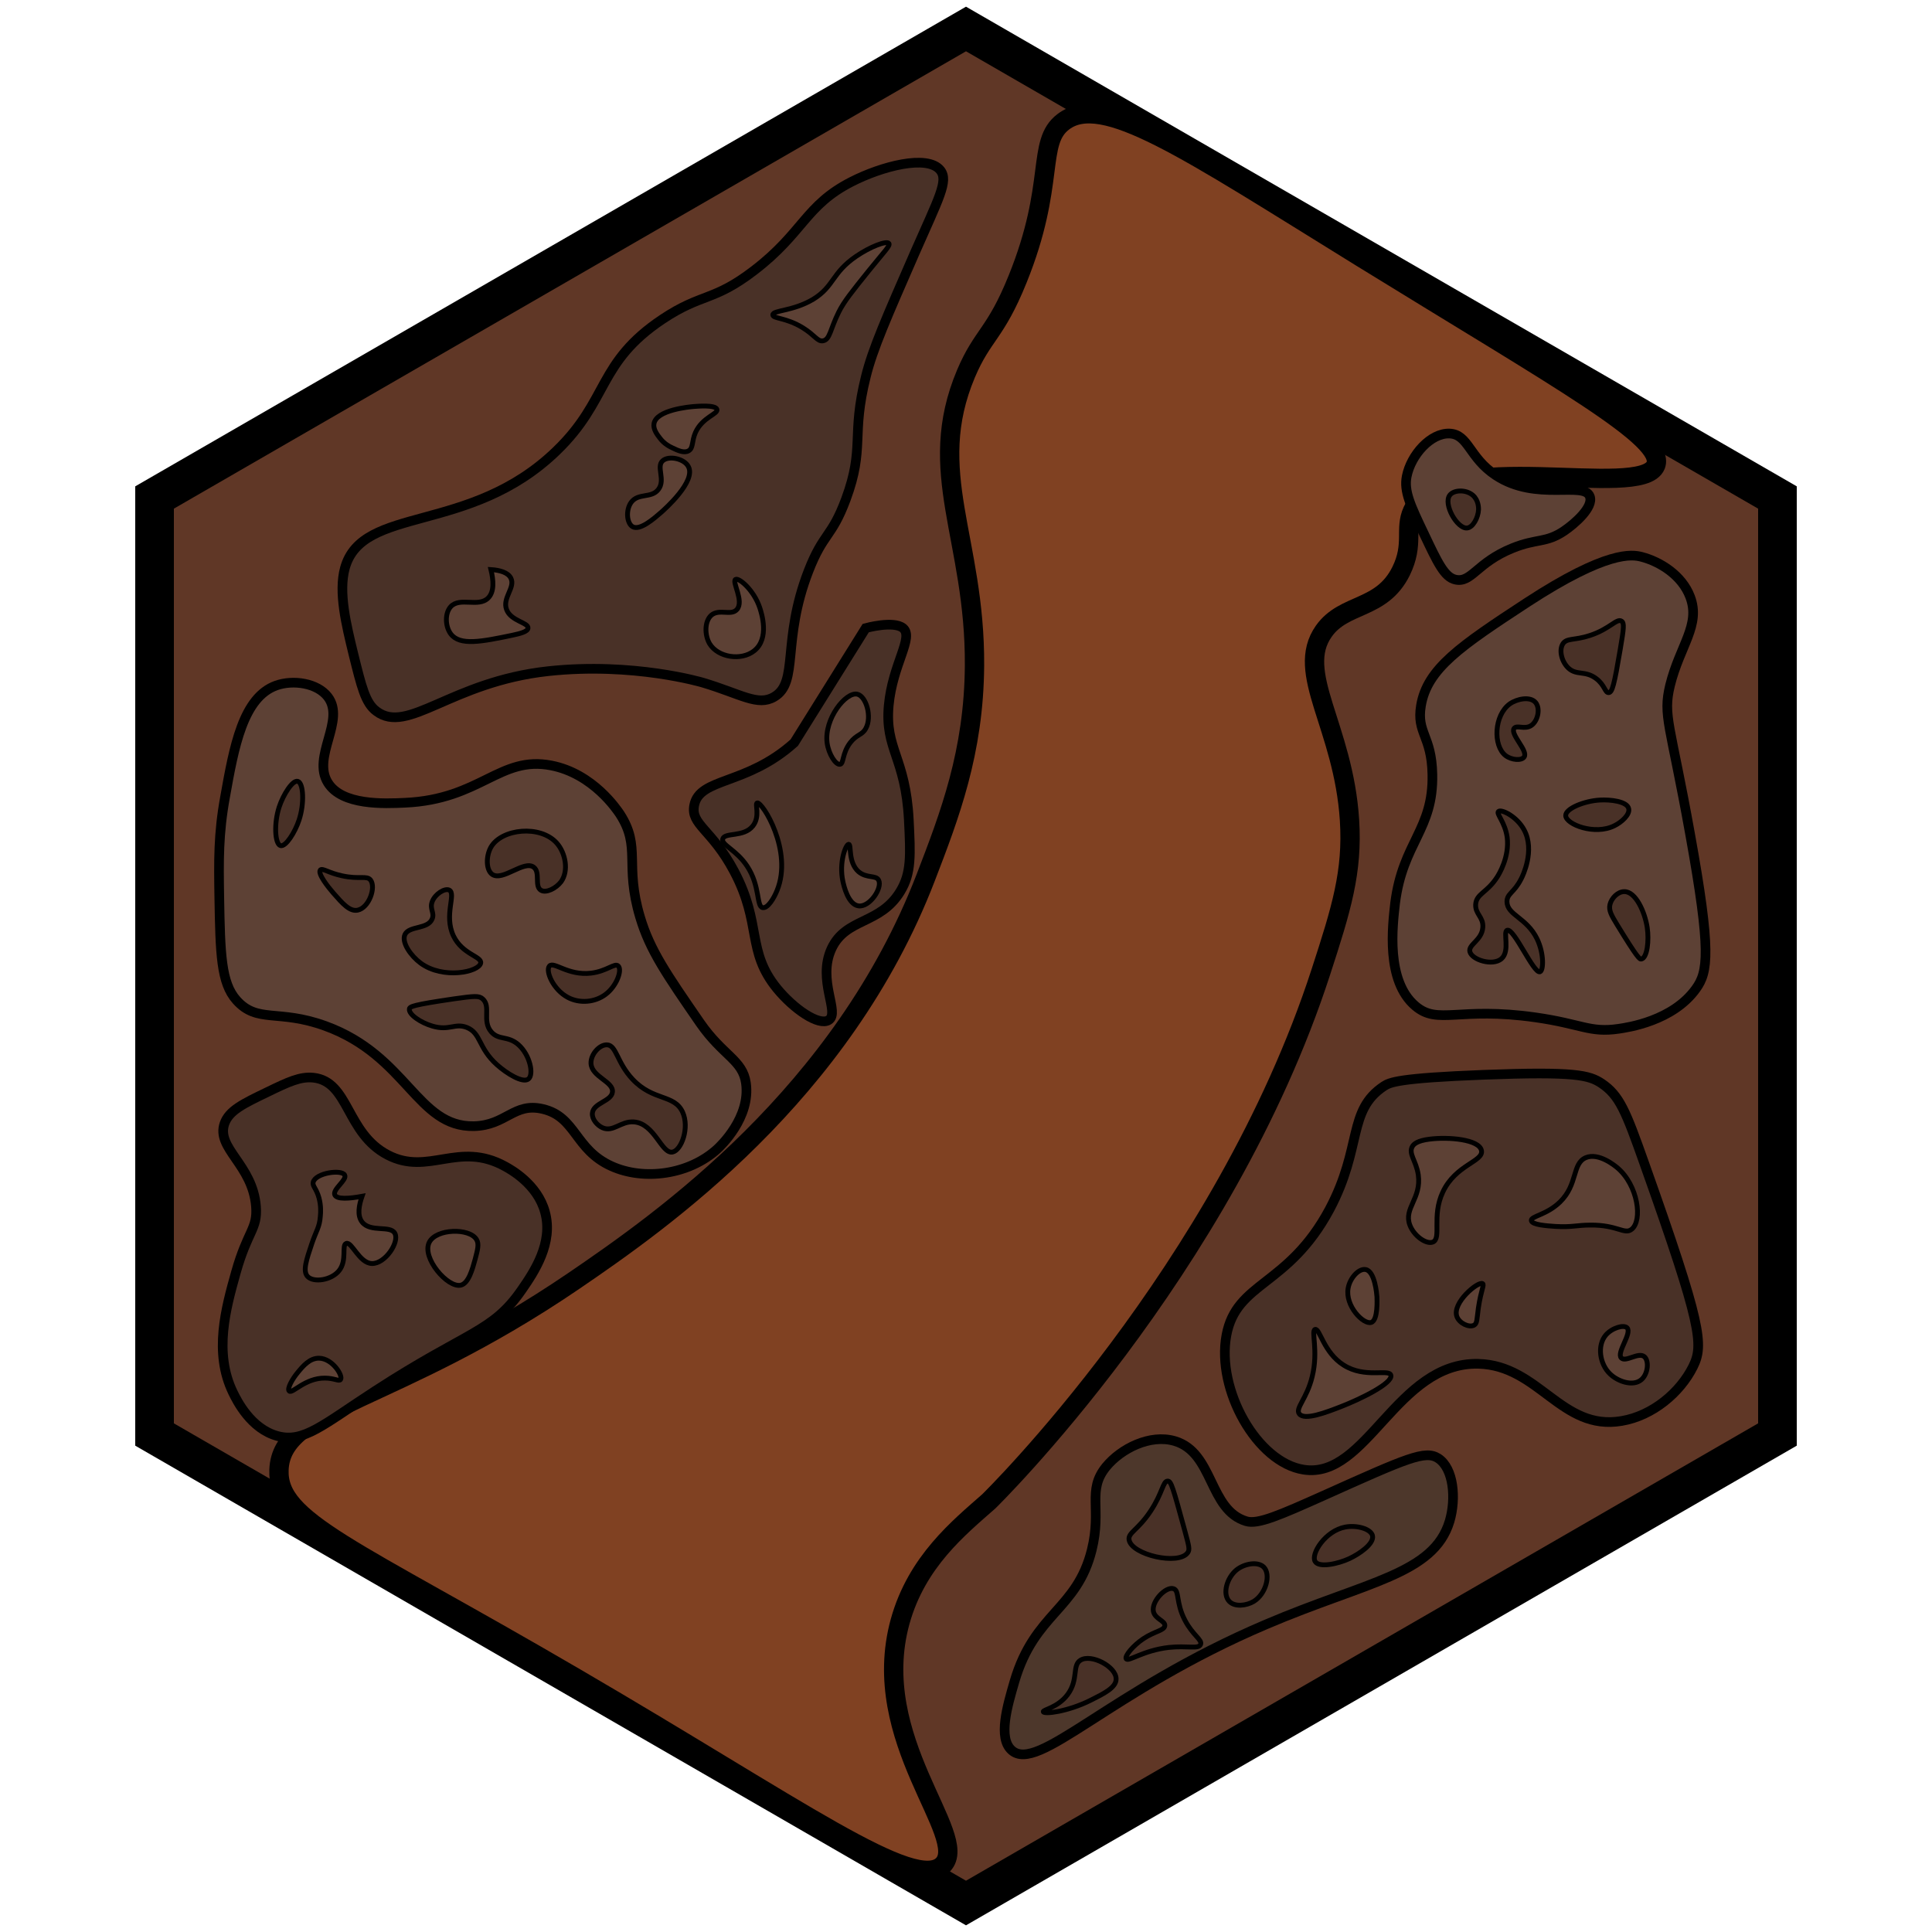 <?xml version="1.0" encoding="utf-8"?>
<!-- Generator: Adobe Illustrator 26.0.3, SVG Export Plug-In . SVG Version: 6.00 Build 0)  -->
<svg version="1.1" id="Ebene_2" xmlns="http://www.w3.org/2000/svg" xmlns:xlink="http://www.w3.org/1999/xlink" x="0px" y="0px"
	 viewBox="0 0 100 100" style="enable-background:new 0 0 100 100;" xml:space="preserve">
<style type="text/css">
	.st0{fill:#603726;stroke:#000000;stroke-width:2;stroke-miterlimit:10;}
	.st1{fill:#804122;stroke:#000000;stroke-miterlimit:10;}
	.st2{fill:#493127;stroke:#000000;stroke-width:0.5;stroke-miterlimit:10;}
	.st3{fill:#5D4135;stroke:#000000;stroke-width:0.5;stroke-miterlimit:10;}
	.st4{fill:none;stroke:#000000;stroke-miterlimit:10;}
	.st5{fill:#4D372B;stroke:#000000;stroke-width:0.5;stroke-miterlimit:10;}
	.st6{fill:#5D4135;stroke:#000000;stroke-width:0.25;stroke-miterlimit:10;}
	.st7{fill:#493127;stroke:#000000;stroke-width:0.25;stroke-miterlimit:10;}
</style>
<polygon class="st0" points="92,25.75 50,1.5 8,25.75 8,74.25 50,98.5 92,74.25 "/>
<path class="st1" d="M55.04,6.3c-1.42,1.07-0.37,3.21-2.37,8.15c-1.15,2.85-1.81,2.86-2.67,4.89c-2.15,5.1,0.48,8.54,0.44,15.11
	c-0.03,4.49-1.29,7.76-2.52,10.96C43.59,56.66,34.26,63.19,29.7,66.3c-9.32,6.35-15.14,6.49-15.26,9.78
	c-0.1,2.68,3.72,3.97,15.38,10.78c11.54,6.73,17.54,11.15,18.99,9.66c1.44-1.48-3.91-6.47-2.22-12.59c0.86-3.11,3.06-4.87,4.59-6.22
	c0,0,12.15-11.88,17.19-27.41c1.06-3.26,1.65-5.17,1.48-7.85c-0.31-4.85-2.85-7.63-1.33-9.78c1.05-1.49,2.99-1.07,4-3.11
	c0.69-1.41,0.16-2.17,0.59-3.11c1.56-3.42,11.87-0.52,12.59-2.37c0.54-1.39-4.79-4.31-15.28-10.78C61.26,7.64,57.07,4.76,55.04,6.3z
	"/>
<path class="st2" d="M17.85,29.41c-0.34,1.25,0.07,2.92,0.44,4.44c0.42,1.69,0.62,2.54,1.19,2.96c1.63,1.24,3.84-1.52,8.89-2.07
	c4.42-0.48,8,0.59,8,0.59c1.98,0.59,2.85,1.24,3.7,0.74c1.3-0.76,0.37-2.89,1.78-6.52c0.77-1.98,1.19-1.72,1.93-3.7
	c1-2.7,0.26-3.27,1.04-6.37c0.35-1.42,1.08-3.07,2.52-6.37c1.25-2.85,1.77-3.75,1.33-4.3C48,7.98,45.63,8.61,44.07,9.41
	c-2.39,1.22-2.49,2.64-5.04,4.59c-2.11,1.62-2.7,1.16-4.74,2.52c-3.37,2.25-2.76,4.18-5.48,6.81C24.3,27.7,18.75,26.12,17.85,29.41z
	"/>
<path class="st3" d="M14.3,35.48c0.87-0.31,2.12-0.13,2.67,0.59c0.93,1.22-0.84,3.09,0,4.44c0.73,1.19,2.92,1.09,4,1.04
	c3.92-0.18,4.9-2.45,7.56-1.93c2.17,0.42,3.41,2.3,3.56,2.52c1.11,1.72,0.22,2.59,1.04,5.33c0.51,1.72,1.38,2.97,3.11,5.48
	c1.18,1.7,2.2,1.91,2.37,3.11c0.25,1.79-1.32,3.26-1.48,3.41c-1.47,1.34-3.8,1.65-5.48,0.89c-1.91-0.86-1.83-2.56-3.56-2.96
	c-1.49-0.35-1.89,0.85-3.56,0.89c-2.95,0.06-3.45-3.65-7.7-5.19c-2.43-0.88-3.51-0.12-4.59-1.33c-0.8-0.9-0.84-2.39-0.89-5.33
	c-0.03-1.88-0.05-3.28,0.3-5.19C12.11,38.66,12.58,36.09,14.3,35.48z"/>
<path class="st4" d="M38.59,56.07"/>
<path class="st2" d="M13.85,56.52c1.07-0.52,1.69-0.81,2.37-0.74c1.86,0.2,1.68,2.87,3.85,4c2.12,1.1,3.65-0.74,6.07,0.59
	c0.29,0.16,1.68,0.92,2.07,2.37c0.44,1.59-0.56,3.09-1.19,4c-1.54,2.24-2.78,2.12-7.61,5.26c-2.71,1.76-3.69,2.69-5.04,2.33
	c-1.39-0.37-2.11-1.84-2.31-2.25c-1.01-2.07-0.37-4.37,0.15-6.22c0.61-2.17,1.13-2.24,1.04-3.41c-0.17-2.17-2.08-3.01-1.63-4.3
	C11.86,57.48,12.58,57.13,13.85,56.52z"/>
<path class="st5" d="M60.81,74.59c-1.28-0.38-2.79,0.39-3.56,1.33c-1,1.23-0.21,2.16-0.74,4.3c-0.77,3.11-2.96,3.26-4,6.81
	c-0.37,1.27-0.86,2.92-0.15,3.56c1.36,1.23,5.05-3.06,13.19-6.52c5.18-2.21,8.65-2.58,9.48-5.33c0.35-1.18,0.21-2.74-0.59-3.26
	c-0.67-0.43-1.59-0.02-5.93,1.93c-2.26,1.01-3.4,1.51-4,1.33C62.56,78.16,62.83,75.19,60.81,74.59z"/>
<path class="st2" d="M63.48,69.11c-0.53,2.83,1.59,6.59,4,6.96c3.27,0.51,4.81-5.58,9.04-5.48c3.15,0.08,4.29,3.49,7.41,2.96
	c1.61-0.27,3.03-1.47,3.7-2.81c0.56-1.13,0.47-2.11-2.52-10.52c-0.96-2.71-1.28-3.52-2.22-4.15c-0.64-0.42-1.35-0.62-6.07-0.44
	c-4.45,0.17-4.88,0.39-5.19,0.59c-1.9,1.26-1.1,3.15-2.81,6.37C66.67,66.6,64,66.33,63.48,69.11z"/>
<path class="st3" d="M73.26,52.07c1.18,1,2.22,0.02,6.22,0.59c2.39,0.34,2.8,0.81,4.3,0.59c0.47-0.07,2.8-0.4,4-2.07
	c0.63-0.87,0.8-1.92-0.3-8c-1.03-5.74-1.42-6.12-1.04-7.7c0.51-2.07,1.6-3.12,1.04-4.59c-0.42-1.11-1.55-1.82-2.52-2.07
	c-0.48-0.12-1.77-0.35-5.93,2.37c-3.44,2.25-5.16,3.42-5.48,5.33c-0.24,1.43,0.55,1.54,0.59,3.56c0.06,2.88-1.53,3.51-1.93,6.67
	C72.08,47.91,71.72,50.77,73.26,52.07z"/>
<path class="st3" d="M75.33,30c0.84,0.19,1.1-0.88,2.96-1.63c1.26-0.51,1.72-0.25,2.67-0.89c0.53-0.36,1.53-1.22,1.33-1.78
	c-0.29-0.82-2.77,0.29-4.87-1.1c-1.38-0.91-1.41-2.12-2.39-2.16c-0.97-0.04-2,1.1-2.22,2.22c-0.15,0.76,0.19,1.5,0.89,2.96
	C74.41,29.12,74.76,29.87,75.33,30z"/>
<path class="st2" d="M41.11,38.44l3.7-5.93l0,0c0,0,1.44-0.4,1.93,0c0.58,0.48-0.54,1.86-0.74,4c-0.21,2.28,0.87,2.67,1.04,5.93
	c0.09,1.82,0.14,2.75-0.44,3.7c-1.05,1.73-2.81,1.35-3.56,2.96c-0.76,1.64,0.46,3.32-0.15,3.7c-0.51,0.32-1.81-0.58-2.67-1.63
	c-1.6-1.96-0.77-3.33-2.22-6.07c-1.15-2.17-2.26-2.41-2.07-3.41C36.2,40.23,38.63,40.67,41.11,38.44z"/>
<path class="st6" d="M25.41,29.48c0.13,0.54,0.19,1.15-0.15,1.48c-0.5,0.49-1.46-0.07-1.93,0.44c-0.31,0.34-0.29,1.02,0,1.41
	c0.47,0.63,1.6,0.4,3.19,0.07c0.42-0.09,0.8-0.19,0.81-0.37c0.03-0.29-0.89-0.36-1.11-0.96c-0.23-0.61,0.47-1.14,0.22-1.63
	C26.29,29.63,25.87,29.51,25.41,29.48z"/>
<path class="st6" d="M34.22,26.52c-0.38,0.33-1.1,0.96-1.48,0.74c-0.3-0.18-0.36-0.86-0.07-1.26c0.37-0.5,1.05-0.19,1.41-0.67
	c0.38-0.5-0.13-1.17,0.22-1.48c0.31-0.28,1.11-0.12,1.33,0.3C36.04,24.91,34.41,26.35,34.22,26.52z"/>
<path class="st6" d="M33.85,21.93c-0.05,0.28,0.16,0.56,0.3,0.74c0.23,0.31,0.52,0.45,0.67,0.52c0.27,0.13,0.58,0.27,0.81,0.15
	c0.27-0.14,0.16-0.49,0.37-0.96c0.36-0.79,1.18-0.95,1.11-1.19c-0.07-0.25-1.04-0.16-1.19-0.15C35.69,21.06,33.97,21.21,33.85,21.93
	z"/>
<path class="st6" d="M40,16.3c0.01,0.2,0.69,0.13,1.56,0.67c0.63,0.39,0.75,0.72,1.04,0.67c0.36-0.06,0.37-0.6,0.81-1.48
	c0.27-0.55,0.7-1.08,1.56-2.15c0.78-0.97,1.12-1.29,1.04-1.41c-0.12-0.16-0.99,0.18-1.7,0.67c-1.26,0.86-1.13,1.55-2.22,2.22
	C41.03,16.12,39.99,16.05,40,16.3z"/>
<path class="st6" d="M36.81,31.85c0.41-0.36,1.03,0.04,1.33-0.3c0.39-0.43-0.27-1.44-0.07-1.56c0.17-0.1,0.95,0.54,1.26,1.48
	c0.08,0.25,0.52,1.58-0.3,2.22c-0.66,0.52-1.86,0.35-2.3-0.37C36.47,32.88,36.46,32.17,36.81,31.85z"/>
<path class="st6" d="M44.37,35.93c-0.59-0.13-1.72,1.28-1.56,2.52c0.08,0.59,0.45,1.15,0.67,1.11c0.2-0.03,0.1-0.55,0.52-1.11
	c0.34-0.45,0.62-0.39,0.81-0.74C45.15,37.11,44.83,36.03,44.37,35.93z"/>
<path class="st6" d="M39.19,41.56c-0.13,0.04,0.17,0.69-0.22,1.19c-0.47,0.6-1.45,0.32-1.56,0.67c-0.1,0.31,0.69,0.55,1.26,1.41
	c0.69,1.04,0.47,2.09,0.81,2.15c0.26,0.04,0.58-0.49,0.74-0.89C41.06,44.04,39.45,41.48,39.19,41.56z"/>
<path class="st6" d="M43.93,43.7c-0.15-0.01-0.52,0.94-0.3,1.93c0.05,0.23,0.27,1.19,0.81,1.26c0.58,0.07,1.24-0.93,1.04-1.33
	c-0.14-0.28-0.61-0.08-1.04-0.44C43.88,44.63,44.08,43.71,43.93,43.7z"/>
<path class="st7" d="M15.41,40.44c-0.27-0.07-0.75,0.69-0.96,1.33c-0.28,0.86-0.22,1.92,0.07,2c0.27,0.07,0.75-0.69,0.96-1.33
	C15.76,41.59,15.71,40.52,15.41,40.44z"/>
<path class="st7" d="M17.7,45.33c0.91,0.2,1.28-0.03,1.48,0.22c0.29,0.38-0.08,1.44-0.67,1.56c-0.41,0.08-0.77-0.33-1.26-0.89
	c-0.28-0.32-0.82-1.01-0.67-1.19C16.7,44.92,17,45.18,17.7,45.33z"/>
<path class="st7" d="M22.37,46.67c-0.14,0.38,0.13,0.57,0,0.89c-0.22,0.55-1.19,0.35-1.41,0.81c-0.19,0.41,0.31,1.11,0.81,1.48
	c1.17,0.86,3.02,0.46,3.11,0c0.07-0.35-0.95-0.44-1.41-1.41c-0.51-1.08,0.16-2.18-0.22-2.37C23.02,45.96,22.52,46.27,22.37,46.67z"
	/>
<path class="st7" d="M25.41,43.85c-0.26,0.46-0.26,1.18,0.07,1.41c0.54,0.37,1.65-0.76,2.15-0.37c0.35,0.27,0.02,0.98,0.37,1.19
	c0.27,0.16,0.78-0.1,1.04-0.44c0.41-0.57,0.23-1.49-0.22-2C27.97,42.68,25.96,42.89,25.41,43.85z"/>
<path class="st7" d="M28.44,50c-0.22,0.24,0.18,1.22,0.96,1.63c0.61,0.32,1.39,0.25,1.93-0.15C31.93,51.04,32.21,50.2,32,50
	c-0.18-0.18-0.58,0.27-1.41,0.37C29.4,50.51,28.67,49.75,28.44,50z"/>
<path class="st7" d="M21.19,52.22c-0.05,0.29,0.6,0.72,1.19,0.89c0.88,0.26,1.16-0.17,1.78,0.07c0.75,0.3,0.58,1.05,1.56,1.93
	c0.5,0.45,1.34,0.97,1.63,0.74c0.29-0.23,0.09-1.24-0.52-1.78c-0.55-0.48-1.02-0.21-1.41-0.67c-0.48-0.57,0.01-1.31-0.44-1.7
	c-0.19-0.17-0.42-0.15-1.48,0C21.37,52.01,21.21,52.1,21.19,52.22z"/>
<path class="st7" d="M30.59,55.04c0.03,0.7,1.17,0.94,1.11,1.48c-0.05,0.49-1,0.56-1.04,1.11c-0.02,0.3,0.24,0.61,0.52,0.74
	c0.56,0.25,0.95-0.35,1.63-0.3c1.08,0.08,1.43,1.67,2,1.56c0.46-0.09,0.89-1.26,0.52-2.07c-0.43-0.93-1.52-0.56-2.59-1.7
	c-0.82-0.87-0.83-1.77-1.33-1.78C31.02,54.07,30.57,54.58,30.59,55.04z"/>
<path class="st6" d="M17.33,61.85c0.11,0.24,0.75,0.19,1.41,0.07c-0.15,0.43-0.27,0.98,0,1.33c0.43,0.56,1.47,0.15,1.7,0.59
	c0.24,0.46-0.51,1.58-1.19,1.56c-0.66-0.02-1.04-1.15-1.33-1.04c-0.25,0.09,0.06,0.87-0.37,1.41c-0.4,0.5-1.32,0.63-1.63,0.3
	c-0.26-0.28-0.06-0.87,0.22-1.7c0.23-0.68,0.4-0.85,0.44-1.41c0.02-0.21,0.04-0.55-0.07-0.96c-0.14-0.5-0.35-0.61-0.3-0.81
	c0.13-0.49,1.48-0.67,1.63-0.37C17.98,61.07,17.2,61.56,17.33,61.85z"/>
<path class="st6" d="M22.22,64.3c0.36-0.71,2.07-0.75,2.44-0.15c0.15,0.24,0.06,0.54-0.07,1.04c-0.14,0.51-0.34,1.24-0.74,1.33
	C23.18,66.68,21.81,65.1,22.22,64.3z"/>
<path class="st6" d="M16.52,70.3c-0.49-0.01-0.84,0.41-1.11,0.74c-0.27,0.32-0.57,0.85-0.44,0.96c0.16,0.16,0.81-0.68,1.85-0.67
	c0.48,0,0.74,0.19,0.81,0.07C17.76,71.21,17.22,70.32,16.52,70.3z"/>
<path class="st7" d="M75.93,27.33c-0.51,0.04-1.24-1.24-0.89-1.7c0.2-0.27,0.82-0.31,1.19,0c0.3,0.26,0.3,0.65,0.3,0.74
	C76.51,26.81,76.23,27.31,75.93,27.33z"/>
<path class="st7" d="M80.89,33.33c-0.21,0.34-0.05,0.94,0.3,1.26c0.42,0.38,0.85,0.11,1.41,0.52c0.47,0.34,0.47,0.76,0.67,0.74
	c0.18-0.02,0.28-0.39,0.59-2.22c0.19-1.12,0.22-1.38,0.07-1.48c-0.25-0.16-0.6,0.4-1.63,0.74C81.48,33.16,81.09,33.01,80.89,33.33z"
	/>
<path class="st7" d="M77.93,39.11c0.32,0.24,0.83,0.27,0.96,0.07c0.22-0.32-0.74-1.18-0.52-1.48c0.14-0.19,0.55,0.08,0.89-0.15
	c0.34-0.23,0.48-0.88,0.22-1.19c-0.28-0.33-0.96-0.19-1.33,0.07C77.33,37.02,77.27,38.6,77.93,39.11z"/>
<path class="st7" d="M81.04,42.22c0.02,0.45,1.5,1.03,2.52,0.52c0.37-0.18,0.82-0.58,0.74-0.89c-0.09-0.38-0.97-0.47-1.48-0.44
	C82.02,41.45,81.02,41.85,81.04,42.22z"/>
<path class="st7" d="M77.56,42c0.15-0.13,0.96,0.26,1.33,0.96c0.57,1.06-0.08,2.39-0.15,2.52C78.37,46.22,78,46.24,78,46.67
	c0.01,0.7,1.02,0.82,1.56,1.93c0.37,0.77,0.33,1.64,0.15,1.7c-0.33,0.11-1.35-2.28-1.7-2.15c-0.23,0.08,0.17,1.08-0.3,1.48
	c-0.45,0.38-1.52,0.06-1.63-0.37c-0.09-0.38,0.62-0.58,0.67-1.26c0.04-0.54-0.4-0.68-0.37-1.19c0.04-0.56,0.59-0.6,1.11-1.41
	c0.09-0.14,0.65-1.04,0.52-2.07C77.89,42.53,77.43,42.12,77.56,42z"/>
<path class="st7" d="M84.07,46.15c-0.33,0-0.66,0.33-0.74,0.67c-0.07,0.31,0.08,0.56,0.37,1.04c1.07,1.75,1.17,1.8,1.26,1.78
	c0.3-0.07,0.4-0.96,0.3-1.63C85.14,47.22,84.67,46.14,84.07,46.15z"/>
<path class="st6" d="M73.11,59.33c-0.23,0.38,0.19,0.74,0.3,1.48c0.17,1.23-0.76,1.72-0.44,2.59c0.21,0.57,0.85,1.02,1.19,0.89
	c0.47-0.19-0.07-1.34,0.52-2.59c0.66-1.42,2.12-1.58,2-2.15c-0.12-0.58-1.71-0.71-2.67-0.59C73.35,59.04,73.18,59.22,73.11,59.33z"
	/>
<path class="st6" d="M80.74,62.22c-0.69,0.67-1.52,0.73-1.48,0.96c0.04,0.22,0.81,0.27,1.26,0.3c0.84,0.05,1.12-0.07,1.78-0.07
	c1.41-0.02,1.78,0.51,2.15,0.22c0.58-0.45,0.34-2.28-0.74-3.19c-0.11-0.09-0.96-0.8-1.63-0.52C81.36,60.23,81.68,61.31,80.74,62.22z
	"/>
<path class="st6" d="M69.78,66.67c-0.17,0.92,0.79,1.9,1.19,1.78c0.37-0.11,0.3-1.24,0.3-1.33c-0.01-0.12-0.1-1.33-0.59-1.41
	C70.32,65.65,69.87,66.16,69.78,66.67z"/>
<path class="st6" d="M75.41,68.15c0.13,0.35,0.64,0.58,0.89,0.44c0.16-0.09,0.14-0.3,0.22-0.89c0.14-0.94,0.32-1.2,0.22-1.26
	C76.51,66.3,75.14,67.44,75.41,68.15z"/>
<path class="st6" d="M83.11,69.11c-0.45,0.54-0.31,1.49,0.22,2c0.41,0.4,1.2,0.67,1.63,0.3c0.35-0.31,0.4-0.98,0.15-1.19
	c-0.31-0.25-0.96,0.3-1.19,0.07c-0.27-0.27,0.56-1.27,0.3-1.56C84.05,68.55,83.43,68.73,83.11,69.11z"/>
<path class="st6" d="M68.07,68.81c-0.22,0.07,0.18,1.1-0.15,2.44c-0.28,1.16-0.89,1.64-0.67,1.93c0.27,0.36,1.4-0.08,2.15-0.37
	c1.08-0.42,2.71-1.23,2.59-1.63c-0.1-0.34-1.33,0.18-2.44-0.52C68.51,70.01,68.31,68.74,68.07,68.81z"/>
<path class="st7" d="M58.44,79.7c-0.06-0.37,0.45-0.49,1.11-1.48c0.63-0.95,0.64-1.56,0.89-1.56c0.18,0,0.27,0.32,0.89,2.59
	c0.21,0.78,0.26,0.95,0.15,1.11C61.02,81.04,58.57,80.48,58.44,79.7z"/>
<path class="st7" d="M64,81.26c-0.5,0.41-0.74,1.25-0.37,1.63c0.29,0.3,0.89,0.22,1.26,0c0.64-0.39,0.9-1.4,0.52-1.78
	C65.1,80.81,64.41,80.93,64,81.26z"/>
<path class="st7" d="M69.63,79.04c-1.03,0.19-1.79,1.39-1.56,1.78c0.2,0.34,1.18,0.13,1.78-0.15c0.49-0.23,1.29-0.76,1.19-1.19
	C70.94,79.12,70.2,78.93,69.63,79.04z"/>
<path class="st7" d="M59.7,83.41c0.09,0.4,0.62,0.48,0.59,0.74c-0.03,0.25-0.51,0.27-1.11,0.67c-0.53,0.35-0.98,0.9-0.89,1.04
	c0.11,0.17,0.88-0.44,2.22-0.59c0.95-0.1,1.52,0.1,1.63-0.15c0.11-0.24-0.4-0.47-0.81-1.26c-0.48-0.92-0.27-1.53-0.59-1.63
	C60.35,82.1,59.59,82.88,59.7,83.41z"/>
<path class="st7" d="M55.93,85.93c-0.45,0.27-0.09,1-0.67,1.78c-0.52,0.69-1.29,0.78-1.26,0.89c0.04,0.14,1.26,0,2.44-0.59
	c0.68-0.34,1.34-0.66,1.33-1.11C57.77,86.26,56.48,85.59,55.93,85.93z"/>
</svg>
